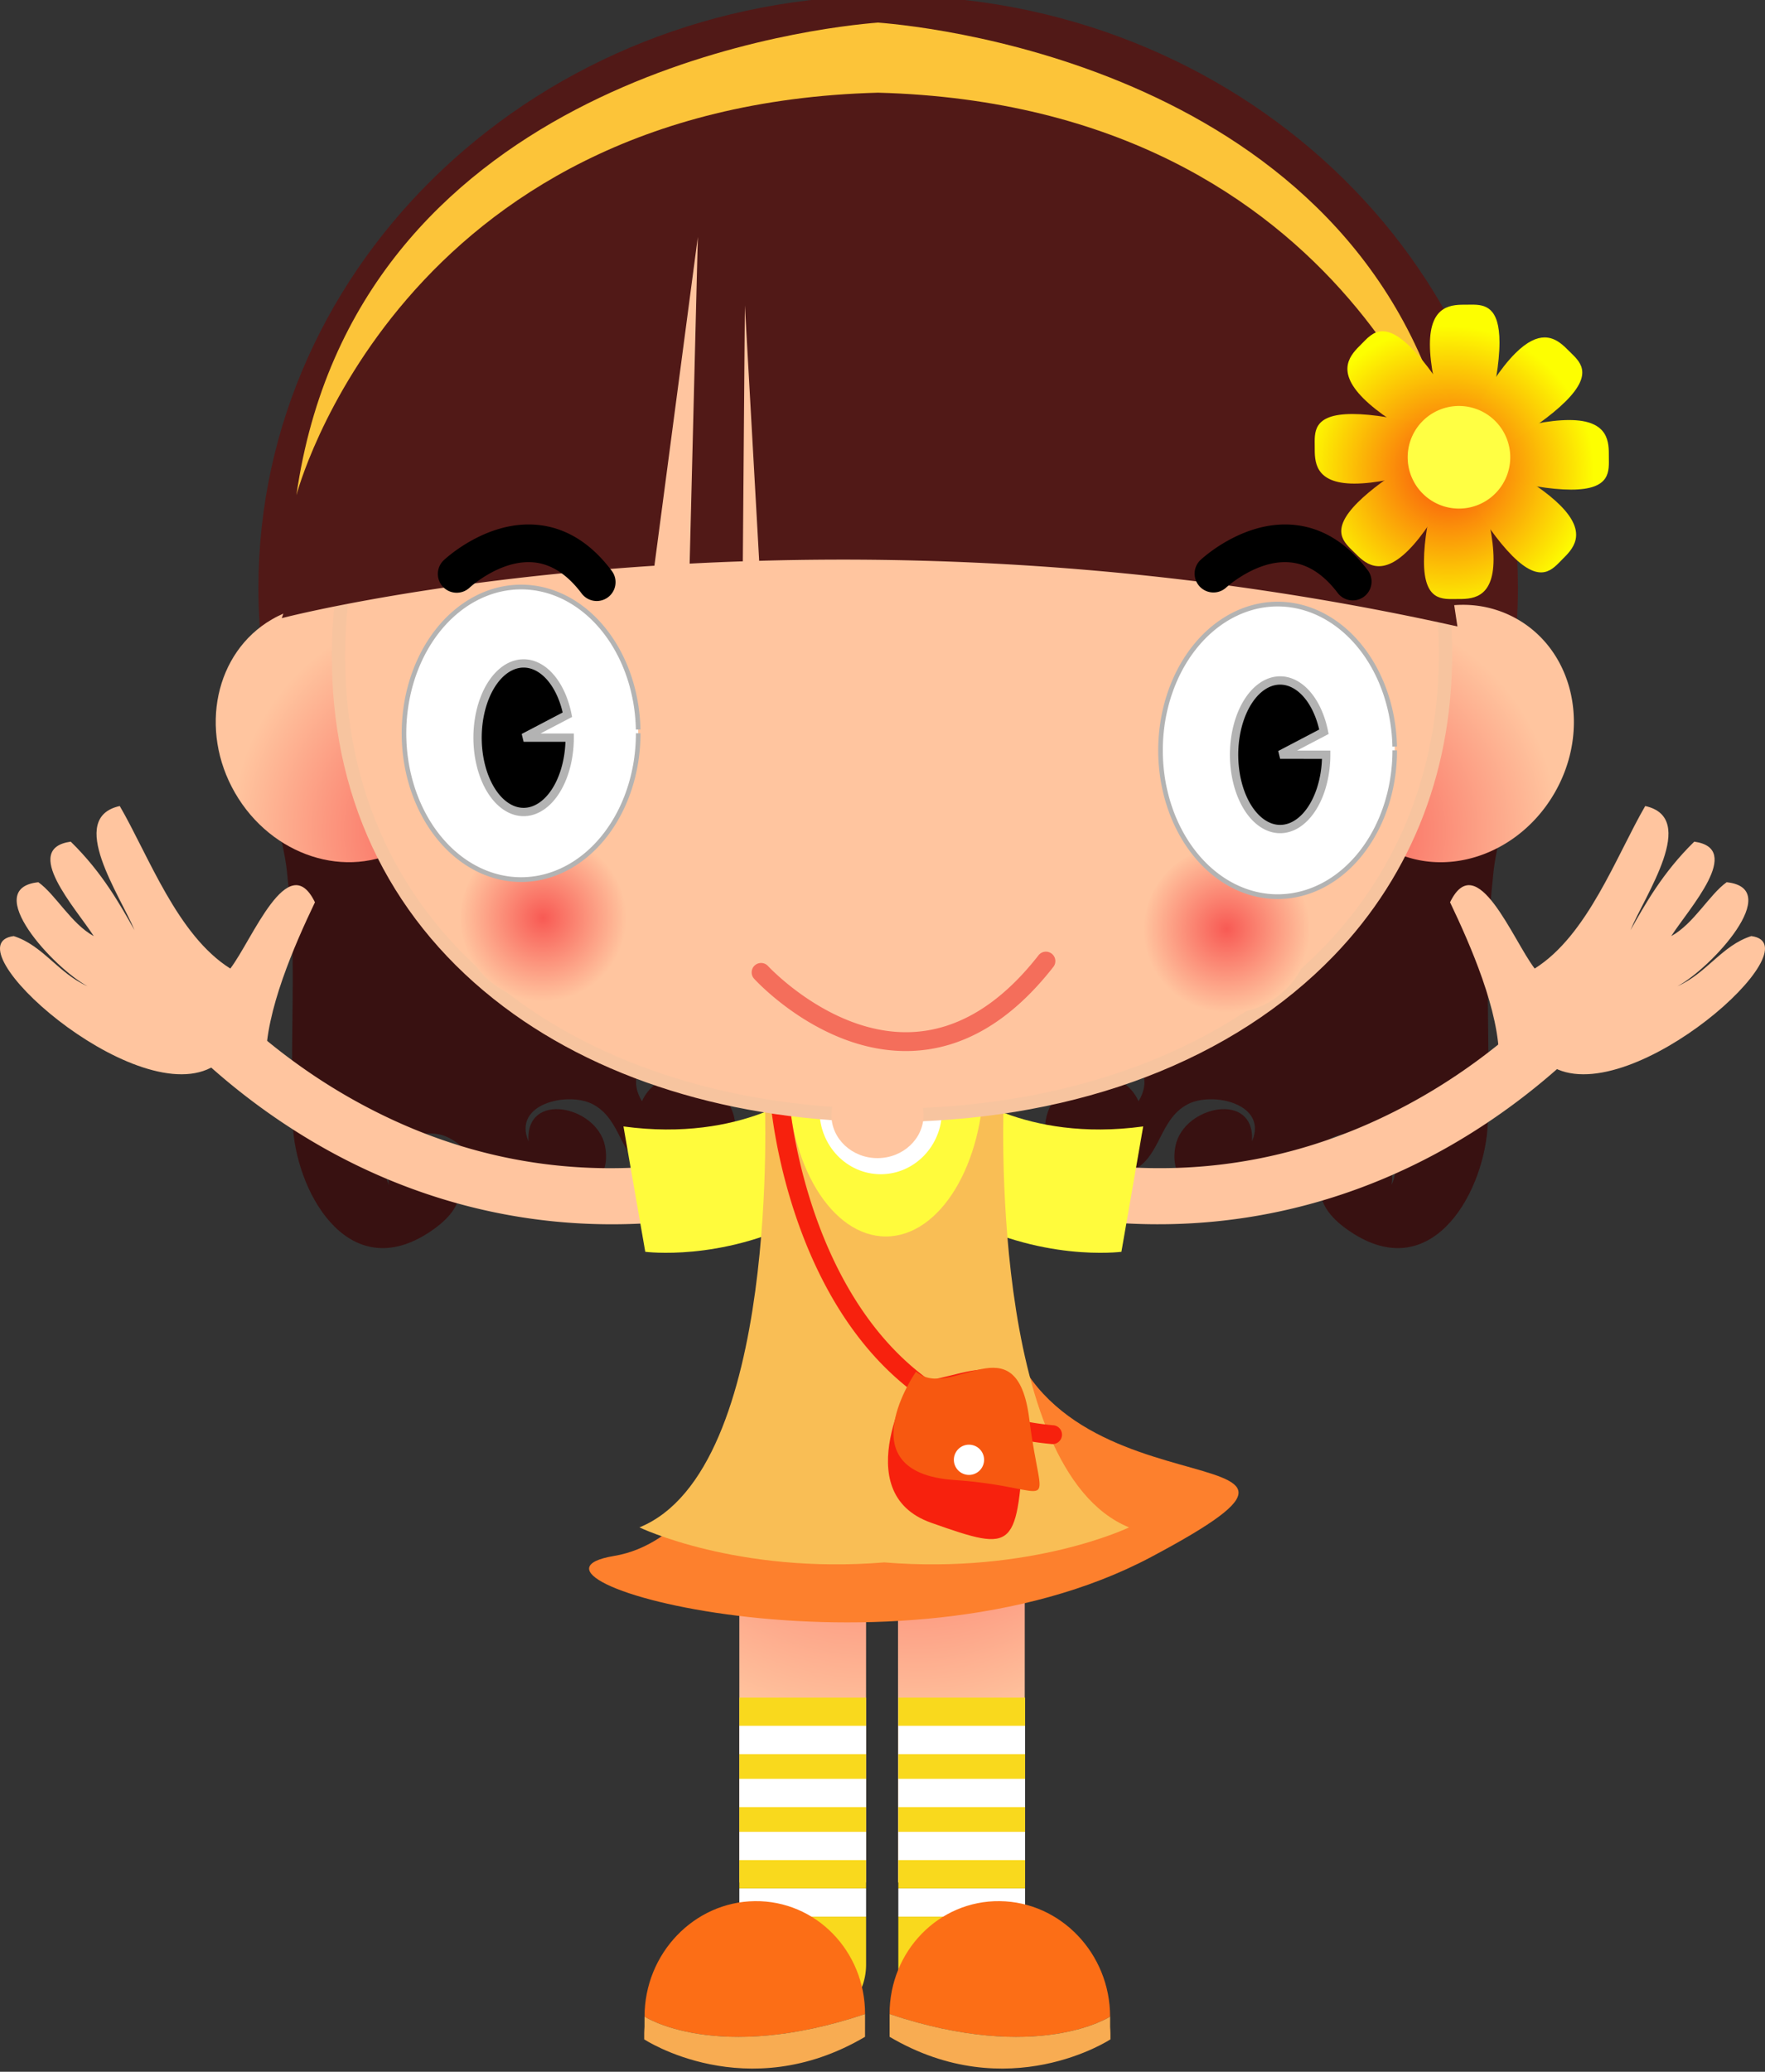 <svg width="119.305" height="140" xmlns:xlink="http://www.w3.org/1999/xlink" xmlns="http://www.w3.org/2000/svg"><rect width="100%" height="100%" fill="#333333" stroke="none"/><defs><radialGradient id="prefix__b" gradientUnits="userSpaceOnUse" cy="0" cx="0" gradientTransform="matrix(34.057 0 0 -34.057 448.97 609.81)" r="1"><stop stop-color="#f85a54" offset="0"/><stop stop-color="#ffc59f" offset="1"/></radialGradient><radialGradient id="prefix__d" gradientUnits="userSpaceOnUse" cy="0" cx="0" gradientTransform="matrix(31.312 0 0 -31.312 452.97 607.42)" r="1"><stop stop-color="#f85a54" offset="0"/><stop stop-color="#ffc59f" offset="1"/></radialGradient><radialGradient id="prefix__f" gradientUnits="userSpaceOnUse" cy="0" cx="0" gradientTransform="matrix(21.711 0 0 -21.711 408.21 663.33)" r="1"><stop stop-color="#f85a54" offset="0"/><stop stop-color="#ffc59f" offset="1"/></radialGradient><radialGradient id="prefix__g" gradientUnits="userSpaceOnUse" cy="0" cx="0" gradientTransform="rotate(180 246.77 331.665) scale(21.711)" r="1"><stop stop-color="#f85a54" offset="0"/><stop stop-color="#ffc59f" offset="1"/></radialGradient><radialGradient id="prefix__i" gradientUnits="userSpaceOnUse" cy="0" cx="0" gradientTransform="matrix(8.105 0 0 -8.105 416.71 654.89)" r="1"><stop stop-color="#f85a54" offset="0"/><stop stop-color="#ffc59f" offset="1"/></radialGradient><radialGradient id="prefix__j" gradientUnits="userSpaceOnUse" cy="0" cx="0" gradientTransform="matrix(8.105 0 0 -8.105 483.1 653.82)" r="1"><stop stop-color="#f85a54" offset="0"/><stop stop-color="#ffc59f" offset="1"/></radialGradient><radialGradient id="prefix__a" gradientUnits="userSpaceOnUse" cy="0" cx="0" gradientTransform="matrix(14.289 0 0 -14.289 504.64 698.23)" r="1"><stop stop-color="#f9490f" offset="0"/><stop stop-color="#fdfe01" offset=".989"/><stop stop-color="#fdfe01" offset="1"/></radialGradient><radialGradient id="prefix__l" gradientUnits="userSpaceOnUse" cy="0" cx="0" gradientTransform="matrix(14.521 0 0 -14.521 504.77 698.06)" r="1"><stop stop-color="#f9490f" offset="0"/><stop stop-color="#fdfe01" offset=".989"/><stop stop-color="#fdfe01" offset="1"/></radialGradient><radialGradient id="prefix__m" gradientUnits="userSpaceOnUse" cy="0" cx="0" gradientTransform="matrix(14.283 0 0 -14.283 504.64 698.23)" r="1"><stop stop-color="#f9490f" offset="0"/><stop stop-color="#fdfe01" offset=".989"/><stop stop-color="#fdfe01" offset="1"/></radialGradient><radialGradient id="prefix__n" gradientUnits="userSpaceOnUse" cy="0" cx="0" gradientTransform="matrix(14.546 0 0 -14.546 504.77 698.35)" r="1"><stop stop-color="#f9490f" offset="0"/><stop stop-color="#fdfe01" offset=".989"/><stop stop-color="#fdfe01" offset="1"/></radialGradient><radialGradient id="prefix__o" gradientUnits="userSpaceOnUse" cy="0" cx="0" gradientTransform="matrix(14.29 0 0 -14.29 504.64 698.23)" r="1"><stop stop-color="#f9490f" offset="0"/><stop stop-color="#fdfe01" offset=".989"/><stop stop-color="#fdfe01" offset="1"/></radialGradient><radialGradient id="prefix__p" gradientUnits="userSpaceOnUse" cy="0" cx="0" gradientTransform="matrix(14.532 0 0 -14.532 504.46 698.35)" r="1"><stop stop-color="#f9490f" offset="0"/><stop stop-color="#fdfe01" offset=".989"/><stop stop-color="#fdfe01" offset="1"/></radialGradient><radialGradient id="prefix__r" gradientUnits="userSpaceOnUse" cy="0" cx="0" gradientTransform="matrix(14.509 0 0 -14.509 504.47 698.05)" r="1"><stop stop-color="#f9490f" offset="0"/><stop stop-color="#fdfe01" offset=".989"/><stop stop-color="#fdfe01" offset="1"/></radialGradient><radialGradient xlink:href="#prefix__a" id="prefix__k" gradientUnits="userSpaceOnUse" gradientTransform="matrix(14.289 0 0 -14.289 504.64 698.23)" cx="0" cy="0" r="1"/><radialGradient xlink:href="#prefix__a" id="prefix__q" gradientUnits="userSpaceOnUse" gradientTransform="matrix(14.289 0 0 -14.289 504.64 698.23)" cx="0" cy="0" r="1"/><clipPath id="prefix__c" clipPathUnits="userSpaceOnUse"><path d="M0 841.89h595.28V0H0z"/></clipPath><clipPath id="prefix__e" clipPathUnits="userSpaceOnUse"><path d="M0 841.89h595.28V0H0z"/></clipPath><clipPath id="prefix__h" clipPathUnits="userSpaceOnUse"><path d="M0 841.89h595.28V0H0z"/></clipPath></defs><path fill="#381111" d="M18.405 51.643c-.28 2.223.746 5.006.99 7.234.215 1.977.369 3.954.388 5.958.036 3.668-.12 7.35 0 11.017.147 4.489 3.597 10.95 9.064 7.527 6.447-4.039-3.279-7.907-2.559-3.307-1.11-2.376 1.974-4.13 3.931-3.241 2.162.982 2.122 3.502 4.724 4.296 2.623.799 6.639-.387 5.947-3.712-.563-2.705-5.4-3.707-5.165-.29-1.103-2.523 2.651-3.386 4.337-2.509 2.034 1.061 1.782 3.706 3.935 4.585 2.076.848 5.647-.184 5.717-2.814.093-3.524-4.848-5.154-6.322-1.97-1.582-2.626 1.913-4.314 4.157-3.88 2.196.426 2.155 3.093 4.249 3.517 2.298.466 8.358-2.946 8.75-4.707.467-2.111-1.91-5.583-2.609-7.45-.875-2.347-1.38-4.804-2.783-6.921-3.568-5.385-8.455-6.046-14.433-6.242-4.956-.161-9.551-.76-14.445-1.421"/><path fill="#381111" d="M101.947 51.643c.28 2.223-.746 5.006-.99 7.234-.215 1.977-.368 3.954-.388 5.958-.036 3.668.119 7.35 0 11.017-.146 4.489-3.596 10.95-9.062 7.527-6.45-4.039 3.277-7.907 2.557-3.307 1.11-2.376-1.972-4.13-3.93-3.241-2.163.982-2.122 3.502-4.724 4.296-2.624.799-6.64-.387-5.948-3.712.563-2.705 5.4-3.707 5.165-.29 1.103-2.523-2.652-3.386-4.336-2.509-2.034 1.061-1.782 3.706-3.935 4.585-2.076.848-5.647-.184-5.718-2.814-.094-3.524 4.848-5.154 6.323-1.97 1.582-2.626-1.912-4.314-4.157-3.88-2.196.426-2.157 3.093-4.25 3.517-2.298.466-8.358-2.946-8.749-4.707-.469-2.111 1.91-5.583 2.607-7.45.877-2.347 1.382-4.804 2.785-6.921 3.567-5.385 8.454-6.046 14.433-6.242 4.956-.161 9.551-.76 14.445-1.421"/><path d="M435.78 593.91v-32.663h12.308v32.663a6.154 6.154 0 11-12.308 0" fill="url(#prefix__b)" transform="matrix(.696 0 0 -.696 -253.327 517.833)"/><g clip-path="url(#prefix__c)" transform="matrix(.696 0 0 -.696 -253.327 517.833)"><path fill="#f9d91d" d="M435.78 560.67h12.309v2.745H435.78zM435.78 566.16h12.309v2.401H435.78zM435.78 553.19a6.155 6.155 0 0112.309 0v4.729H435.78zM435.78 571.3h12.309v2.401H435.78zM448.09 579.19h-12.309v-2.744h12.309z"/><path fill="#fff" d="M448.09 576.45h-12.309v-2.745h12.309zM435.78 568.56h12.309v2.745H435.78zM435.78 563.41h12.309v2.744H435.78zM435.78 557.92h12.309v2.744H435.78z"/></g><path d="M451.19 593.91v-32.663h12.308v32.663a6.155 6.155 0 01-12.308 0" fill="url(#prefix__d)" transform="matrix(.696 0 0 -.696 -253.327 517.833)"/><g clip-path="url(#prefix__e)" transform="matrix(.696 0 0 -.696 -253.327 517.833)"><path fill="#f9d91d" d="M451.22 560.67h12.309v2.745H451.22zM451.22 566.16h12.309v2.401H451.22zM451.22 553.19a6.155 6.155 0 1112.309 0v4.729H451.22zM451.22 571.3h12.309v2.401H451.22zM463.53 579.19h-12.309v-2.744h12.309z"/><path fill="#fff" d="M463.53 576.45h-12.309v-2.745h12.309zM451.22 568.56h12.309v2.745H451.22zM451.22 563.41h12.309v2.744H451.22zM451.22 557.92h12.309v2.744H451.22z"/><path fill="#fc6e16" d="M447.99 548.46c.005 6.126-4.784 11.036-10.698 10.969-5.918-.069-10.716-5.09-10.719-11.212 0 0 6.98-4.589 21.417.243"/><path fill="#f8ac52" d="M426.54 546.61v-.6s9.933-6.546 21.447.246l.002 2.208c-14.436-4.833-21.417-.244-21.417-.244l-.002-.996c-.009-.205-.03-.405-.03-.614"/><path fill="#fc6e16" d="M450.37 548.46c-.007 6.126 4.785 11.036 10.698 10.969 5.917-.069 10.716-5.09 10.72-11.212 0 0-6.981-4.589-21.418.243"/><path fill="#f8ac52" d="M471.82 546.61l.001-.6s-9.935-6.546-21.448.246l-.001 2.208c14.436-4.833 21.418-.244 21.418-.244v-.996c.009-.205.03-.405.03-.614"/><path fill="#ffc59f" d="M455.26 638.67c0-5.226-2.594-9.461-5.791-9.461-3.198 0-5.791 4.235-5.791 9.461s2.593 9.462 5.791 9.462c3.197 0 5.791-4.236 5.791-9.462M378.44 651.14a2.742 2.742 0 01-.569-3.835c.247-.332 6.155-8.205 17.11-14.504 10.137-5.829 26.669-11.336 47.855-4.464a2.745 2.745 0 11-1.694 5.222c-15.393-4.993-29.941-3.683-43.236 3.893-10.03 5.715-15.572 13.052-15.627 13.125a2.747 2.747 0 01-3.839.563"/><path fill="#fd802d" d="M440.4 619.3s-4.082-24.237-16.781-26.354c-12.699-2.117 27.283-13.334 52.154-.105 24.871 13.229-12.618 2.117-14.735 25.93z"/><path fill="#ffc59f" d="M517.57 650.58c-.055-.073-5.597-7.41-15.626-13.125-13.296-7.576-27.843-8.887-43.237-3.894a2.743 2.743 0 01-3.457-1.764 2.743 2.743 0 011.763-3.457c21.186-6.872 37.718-1.365 47.857 4.464 10.953 6.298 16.862 14.172 17.108 14.504a2.742 2.742 0 01-.569 3.835 2.747 2.747 0 01-3.839-.563"/><path fill="#fffb3c" d="M457.01 638.35l-6.915 1.92-.176-8.266h-.31l-.178 8.266-6.913-1.92s-6.351-5.291-17.992-3.704l2.117-12.171s7.251-.963 15.283 3.109v-10.74h13.165v9.519l1.39 1.816c8.466-4.762 16.404-3.704 16.404-3.704l2.117 12.171c-11.642-1.587-17.992 3.704-17.992 3.704"/><path fill="#f9be55" d="M461.46 637.35c-.669 1.658-1.331 2.944-1.976 3.929.035-.54.052-1.089.052-1.645 0-8.654-4.264-15.671-9.525-15.671s-9.525 7.017-9.525 15.671c0 .733.033 1.451.092 2.155-.757-1.037-1.538-2.477-2.33-4.439 0 0 1.588-36.02-12.171-41.633 0 0 9.484-4.569 23.778-3.399 14.293-1.17 23.776 3.399 23.776 3.399-13.758 5.613-12.171 41.633-12.171 41.633"/><path fill="#fff" d="M455.46 636.18c0-3.409-2.663-6.174-5.947-6.174-3.284 0-5.947 2.765-5.947 6.174 0 3.41 2.663 6.175 5.947 6.175 3.284 0 5.947-2.765 5.947-6.175"/><path fill="#f7210d" d="M439.67 637.92a.916.916 0 01-.845-.979c.023-.309 2.545-30.882 27.244-33.128a.916.916 0 11.165 1.822c-23.147 2.104-25.561 31.146-25.585 31.439a.914.914 0 01-.979.846"/><path fill="#f7210d" d="M452.7 610.35s-6.604-11.25 1.712-14.185c8.316-2.935 8.315-2.69 9.049 8.56s-8.804 3.669-10.761 5.625"/><path fill="#f75810" d="M452.94 610.84s-6.848-9.783 3.669-10.517 8.56-3.913 7.337 5.871c-1.223 9.784-7.581 1.711-11.006 4.646"/><path fill="#fff" d="M459.55 602.28a1.467 1.467 0 10-2.935-.001 1.467 1.467 0 002.935.001"/><path fill="#511917" d="M510.91 679.77c.308 2.341.486 4.721.486 7.14 0 31.771-27.384 57.526-61.164 57.526-33.777 0-61.161-25.755-61.161-57.526 0-2.491.188-4.939.514-7.345 27.348-.215 92.326.063 121.33.205"/></g><path d="M390.39 683.88c-5.516-3.184-7.122-10.728-3.589-16.85 3.535-6.121 10.872-8.503 16.387-5.318 5.517 3.184 7.122 10.729 3.589 16.85-2.47 4.28-6.799 6.731-11.065 6.731-1.837 0-3.662-.454-5.322-1.413" fill="url(#prefix__f)" transform="matrix(.696 0 0 -.696 -253.327 517.833)"/><path d="M494.98 678.56c-3.533-6.121-1.929-13.666 3.589-16.85 5.516-3.185 12.852-.803 16.386 5.318 3.534 6.122 1.928 13.666-3.588 16.85a10.579 10.579 0 01-5.322 1.413c-4.266 0-8.594-2.451-11.065-6.731" fill="url(#prefix__g)" transform="matrix(.696 0 0 -.696 -253.327 517.833)"/><g clip-path="url(#prefix__h)" transform="matrix(.696 0 0 -.696 -253.327 517.833)"><path fill="#ffc59f" d="M504.35 681.34c.509-28.157-23.142-45.074-52.827-45.611-29.684-.536-54.16 15.511-54.67 43.667-.509 28.156 23.142 51.417 52.825 51.953 29.69.537 54.165-21.853 54.675-50.009"/><path fill="#f7c49f" d="M413.64 647.32c-10.318 7.786-15.899 18.882-16.138 32.09-.234 12.939 4.714 25.329 13.932 34.886 9.949 10.316 23.537 16.144 38.26 16.41 14.723.267 28.514-5.066 38.831-15.016 9.555-9.217 14.948-21.42 15.183-34.359.205-11.359-3.641-21.462-11.123-29.22-9.491-9.839-24.076-15.427-41.071-15.734-14.718-.266-28.168 3.62-37.874 10.943m36.031 84.677c-15.068-.272-28.977-6.24-39.167-16.804-9.457-9.806-14.533-22.521-14.293-35.806.246-13.62 6.005-25.064 16.652-33.097 9.934-7.496 23.671-11.476 38.675-11.204 17.339.313 32.248 6.042 41.976 16.129 7.726 8.009 11.697 18.431 11.485 30.139-.241 13.284-5.773 25.809-15.578 35.266-10.564 10.188-24.681 15.65-39.75 15.377"/></g><path d="M408.69 654.81a8.107 8.107 0 0116.212 0 8.104 8.104 0 01-8.105 8.104 8.106 8.106 0 01-8.107-8.104" fill="url(#prefix__i)" transform="matrix(.696 0 0 -.696 -253.327 517.833)"/><path d="M475.08 653.74a8.105 8.105 0 1116.21 0 8.105 8.105 0 01-16.21 0" fill="url(#prefix__j)" transform="matrix(.696 0 0 -.696 -253.327 517.833)"/><path fill="#511917" d="M98.514 42.334l-2.526-16.849L77.454 6.391 57.798 3.583l-7.582.842-16.287 8.144-8.424 7.862-2.808 10.671-3.65 10.67s9.667-2.53 25.188-3.543l2.935-22.215-.553 22.073a190.16 190.16 0 013.594-.155l.139-17.291.966 17.256c13.18-.378 29.487.487 47.204 4.437"/><path fill="#ffc59f" d="M62.427 75.354c0 1.606-1.395 2.907-3.116 2.907-1.718 0-3.112-1.301-3.112-2.907s1.394-2.907 3.112-2.907c1.721 0 3.116 1.301 3.116 2.907"/><path d="M29.993 37.86a1.271 1.271 0 00-.05 1.795c.48.51 1.286.536 1.798.056.02-.018 2.071-1.908 4.317-1.71 1.194.105 2.29.813 3.258 2.104a1.273 1.273 0 002.037-1.528c-1.426-1.9-3.14-2.949-5.093-3.114-3.391-.287-6.151 2.288-6.267 2.397M81.127 37.86a1.273 1.273 0 001.747 1.851c.02-.018 2.072-1.908 4.317-1.71 1.195.105 2.29.813 3.259 2.104a1.274 1.274 0 002.037-1.527c-1.427-1.902-3.14-2.95-5.094-3.115-3.39-.287-6.15 2.288-6.266 2.397"/><path fill="#fcc439" d="M59.782 1.563l-.432-.037-.433.037c-5.45.5-34.963 4.471-38.882 31.904 0 0 6.855-26.331 39.315-27.204 32.459.873 39.314 27.204 39.314 27.204C94.746 6.034 65.23 2.064 59.782 1.563"/><path d="M506.42 714.43c-1.333 0-3.572.084-3.572-3.862 0-3.944 2.239-10.425 3.572-10.425 1.332 0 3.185 6.674 3.185 10.619 0 3.46-1.426 3.672-2.675 3.672-.175 0-.347-.004-.51-.004" fill="url(#prefix__k)" transform="matrix(.696 0 0 -.696 -253.327 517.833)"/><path d="M496.18 710.59c-.942-.941-2.584-2.466.205-5.255 2.79-2.79 8.955-5.789 9.897-4.847.943.943-2.467 6.972-5.256 9.762-1.195 1.195-2.082 1.602-2.781 1.602-.931 0-1.527-.723-2.065-1.262" fill="url(#prefix__l)" transform="matrix(.696 0 0 -.696 -253.327 517.833)"/><path d="M491.66 700.63c0-1.333-.086-3.571 3.86-3.571 3.945 0 10.425 2.238 10.425 3.571 0 1.333-6.673 3.186-10.619 3.186-3.944 0-3.666-1.853-3.666-3.186" fill="url(#prefix__m)" transform="matrix(.696 0 0 -.696 -253.327 517.833)"/><path d="M495.84 695.23c-2.789-2.79-1.284-3.904-.341-4.846.941-.942 2.466-2.584 5.257.205 2.788 2.79 5.787 8.955 4.844 9.897-.109.11-.286.16-.52.16-1.776 0-6.774-2.949-9.24-5.416" fill="url(#prefix__n)" transform="matrix(.696 0 0 -.696 -253.327 517.833)"/><path d="M502.27 689.52c.002-3.945 1.854-3.667 3.187-3.667 1.332 0 3.571-.085 3.571 3.861 0 3.945-2.239 10.424-3.571 10.424-1.333 0-3.185-6.672-3.187-10.618" fill="url(#prefix__o)" transform="matrix(.696 0 0 -.696 -253.327 517.833)"/><path d="M505.6 699.8c-.941-.942 2.467-6.971 5.256-9.76 2.79-2.789 3.904-1.285 4.846-.34.943.942 2.585 2.465-.204 5.254-2.433 2.432-7.428 5.024-9.295 5.023-.275 0-.482-.056-.603-.177" fill="url(#prefix__p)" transform="matrix(.696 0 0 -.696 -253.327 517.833)"/><path d="M505.94 699.66c0-1.333 6.673-3.185 10.619-3.186 3.944.001 3.666 1.852 3.666 3.186 0 1.333.087 3.571-3.86 3.571-3.945 0-10.425-2.239-10.425-3.571" fill="url(#prefix__q)" transform="matrix(.696 0 0 -.696 -253.327 517.833)"/><path d="M511.13 709.7c-2.791-2.79-5.789-8.954-4.847-9.896.943-.943 6.971 2.465 9.761 5.254 2.789 2.79 1.284 3.904.341 4.848-.552.552-1.304 1.345-2.394 1.345-.769 0-1.707-.396-2.861-1.551" fill="url(#prefix__r)" transform="matrix(.696 0 0 -.696 -253.327 517.833)"/><path fill="#ffff43" d="M102.084 30.8a3.467 3.467 0 11-6.931-.002 3.467 3.467 0 016.931.002"/><path fill="#ffc59f" d="M17.98 71.685c-.06-3.305 1.948-7.866 3.309-10.713-1.81-3.721-4.246 2.56-5.721 4.478-3.58-2.243-5.512-7.604-7.472-10.982-3.625.795.026 6.031.997 8.389-.953-1.677-2.144-3.864-4.312-5.982-3.36.47.342 4.496 1.557 6.384-1.522-.831-2.584-2.817-3.746-3.642-3.936.414 1.055 5.816 3.324 7.027-1.98-.875-3.01-2.76-4.99-3.387-4.4.562 8.016 11.664 13.329 8.896M101.325 71.685c.06-3.305-1.949-7.866-3.309-10.713 1.81-3.721 4.246 2.56 5.721 4.478 3.58-2.243 5.512-7.604 7.471-10.982 3.626.795-.025 6.031-.996 8.389.953-1.677 2.144-3.864 4.312-5.982 3.36.47-.342 4.496-1.558 6.384 1.524-.831 2.585-2.817 3.747-3.642 3.936.414-1.056 5.816-3.323 7.027 1.978-.875 3.008-2.76 4.988-3.387 4.402.562-8.015 11.664-13.328 8.896"/><path fill="#f46e5b" d="M70.198 64.555c-2.594 3.321-5.492 5.067-8.61 5.19-5.33.208-9.63-4.417-9.673-4.464a.636.636 0 10-.94.858c.191.21 4.728 5.104 10.654 4.878 3.513-.135 6.734-2.045 9.572-5.678a.636.636 0 10-1.003-.784"/><path d="M426.43 386.29a51.071 61.786 0 11-.017-1.578" transform="matrix(.155 0 0 .16 -22.957 -12.255)" stroke="#b3b3b3" stroke-width="2" fill="#fff"/><path stroke="#b3b3b3" stroke-width=".562" d="M38.507 49.847a3.113 5.02 0 11-.153-1.55l-2.96 1.55z"/><path d="M426.43 386.29a51.071 61.786 0 11-.017-1.578" transform="matrix(.155 0 0 .16 28.18 -11.102)" stroke="#b3b3b3" stroke-width="2" fill="#fff"/><path stroke="#b3b3b3" stroke-width=".562" d="M89.644 51a3.113 5.02 0 11-.153-1.551l-2.96 1.55z"/></svg>